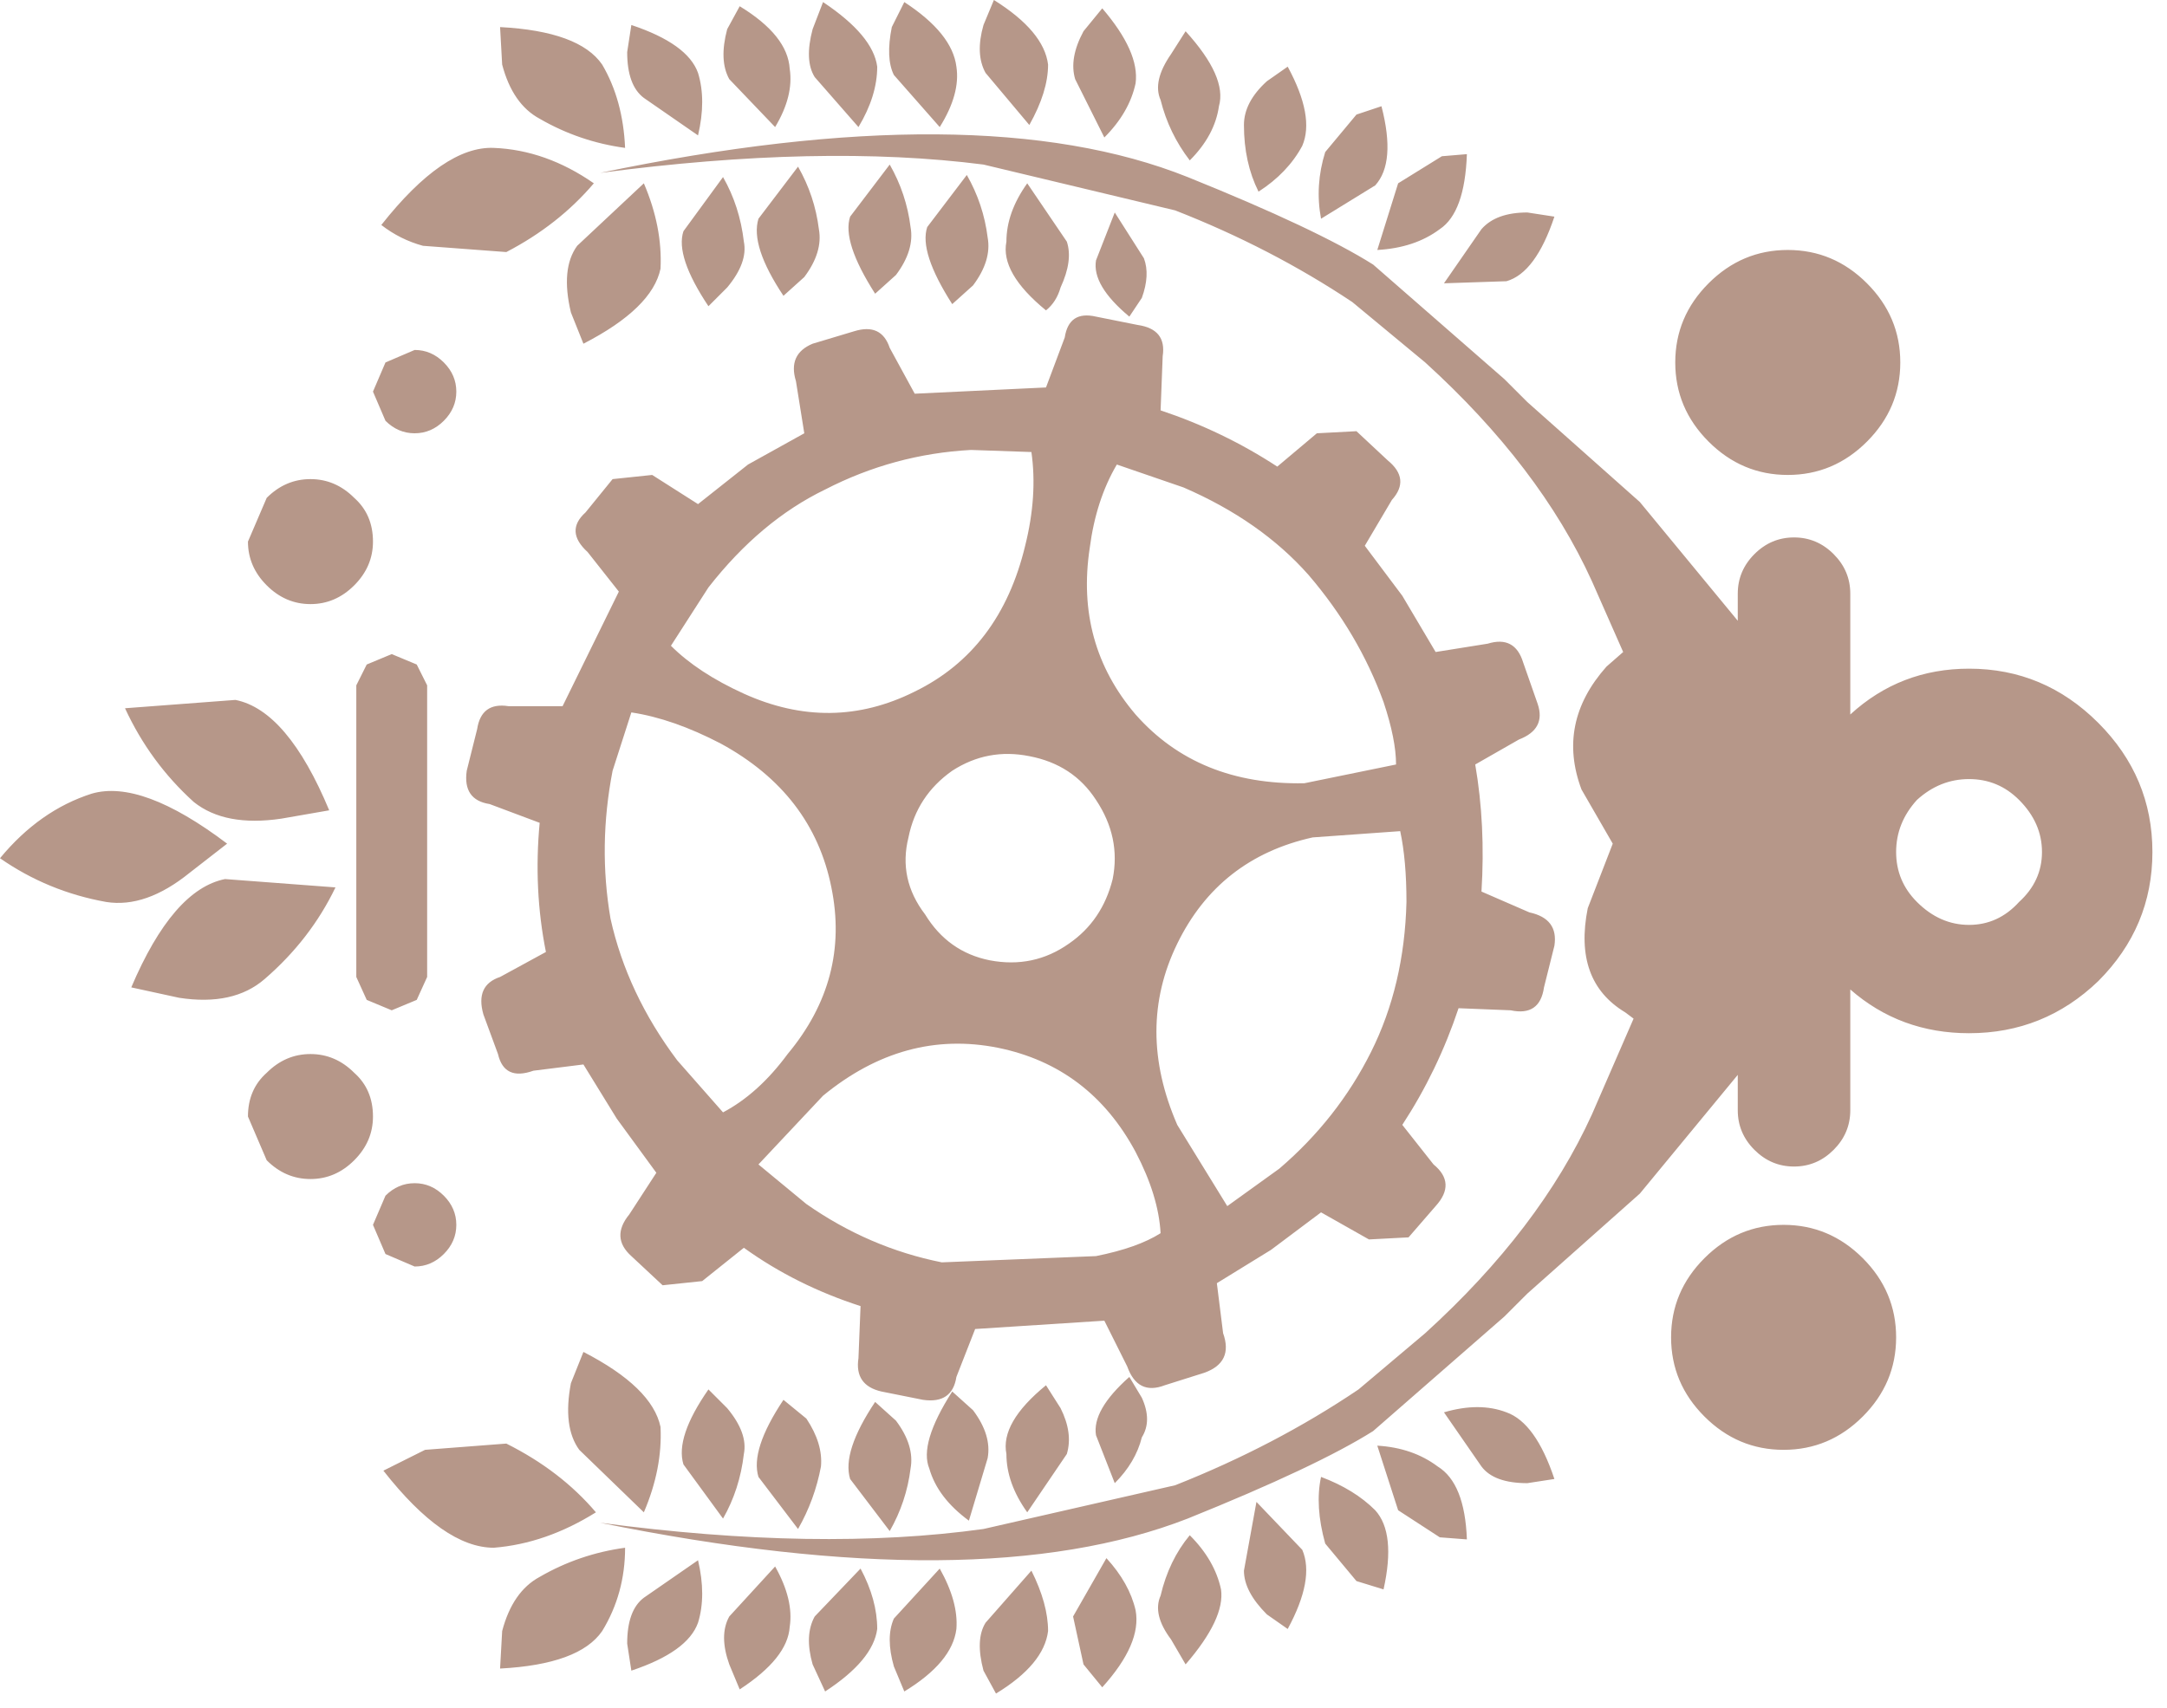 <?xml version="1.0" encoding="utf-8"?>
<svg version="1.1" id="Layer_1"
xmlns="http://www.w3.org/2000/svg"
xmlns:xlink="http://www.w3.org/1999/xlink"
width="52px" height="41px"
xml:space="preserve">
<g id="345" transform="matrix(1, 0, 0, 1, 35, 16.75)">
<path style="fill:#B69789;fill-opacity:1" d="M9.8,-9.95Q10.6 -9.15 10.6 -8.05Q10.6 -6.95 9.8 -6.15Q9 -5.35 7.9 -5.35Q6.8 -5.35 6 -6.15Q5.2 -6.95 5.2 -8.05Q5.2 -9.15 6 -9.95Q6.8 -10.75 7.9 -10.75Q9 -10.75 9.8 -9.95M1.65,-7.1L4.35 -4.7L6.7 -1.85L6.7 -2.5Q6.7 -3.05 7.1 -3.45Q7.5 -3.85 8.05 -3.85Q8.6 -3.85 9 -3.45Q9.4 -3.05 9.4 -2.5L9.4 0.4Q10.6 -0.7 12.25 -0.7Q14.05 -0.7 15.35 0.6Q16.65 1.9 16.65 3.7Q16.65 5.5 15.35 6.8Q14.05 8.05 12.25 8.05Q10.6 8.05 9.4 7L9.4 9.9Q9.4 10.45 9 10.85Q8.6 11.25 8.05 11.25Q7.5 11.25 7.1 10.85Q6.7 10.45 6.7 9.9L6.7 9.05L4.35 11.9L1.65 14.3L1.1 14.85L-2.05 17.6Q-3.4 18.45 -6.5 19.7Q-11.5 21.65 -20.6 19.8Q-15.35 20.5 -11.4 19.95L-6.8 18.9Q-4.4 17.95 -2.4 16.6L-0.8 15.25Q1.95 12.75 3.2 10L4.2 7.7L4 7.55Q2.75 6.8 3.1 5.05L3.7 3.5L2.95 2.2Q2.35 0.6 3.55 -0.75L3.95 -1.1L3.2 -2.8Q1.95 -5.55 -0.8 -8.05L-2.55 -9.5Q-4.5 -10.8 -6.8 -11.7L-11.4 -12.8Q-15.3 -13.3 -20.6 -12.6Q-11.5 -14.5 -6.5 -12.5Q-3.4 -11.25 -2.05 -10.4L1.1 -7.65L1.65 -7.1M2.3,-11.55Q1.85 -10.2 1.15 -10L-0.35 -9.95L0.55 -11.25Q0.9 -11.65 1.65 -11.65L2.3 -11.55M1.55,-0.85L1.9 0.15Q2.1 0.75 1.45 1L0.4 1.6Q0.65 3.05 0.55 4.65L1.7 5.15Q2.4 5.3 2.3 5.95L2.05 6.95Q1.95 7.65 1.25 7.5L0 7.45Q-0.5 8.95 -1.35 10.25L-0.6 11.2Q-0.05 11.65 -0.55 12.2L-1.2 12.95L-2.15 13L-3.3 12.35L-4.5 13.25L-5.8 14.05L-5.65 15.25Q-5.4 15.95 -6.1 16.2L-7.05 16.5Q-7.7 16.75 -7.95 16.05L-8.5 14.95L-11.6 15.15L-12.05 16.3Q-12.15 16.95 -12.85 16.85L-13.85 16.65Q-14.5 16.5 -14.4 15.85L-14.35 14.6Q-15.9 14.1 -17.15 13.2L-18.15 14L-19.1 14.1L-19.85 13.4Q-20.35 12.95 -19.9 12.4L-19.25 11.4L-20.2 10.1L-21 8.8L-22.2 8.95Q-22.9 9.2 -23.05 8.55L-23.4 7.6Q-23.6 6.9 -23 6.7L-21.9 6.1Q-22.2 4.6 -22.05 3L-23.25 2.55Q-23.9 2.45 -23.8 1.75L-23.55 0.75Q-23.45 0.1 -22.8 0.2L-21.5 0.2L-20.15 -2.55L-20.9 -3.5Q-21.45 -4 -20.95 -4.45L-20.3 -5.25L-19.35 -5.35L-18.25 -4.65L-17.05 -5.6L-15.7 -6.35L-15.9 -7.6Q-16.1 -8.25 -15.5 -8.5L-14.5 -8.8Q-13.85 -9 -13.65 -8.4L-13.05 -7.3L-9.9 -7.45L-9.45 -8.65Q-9.35 -9.3 -8.7 -9.15L-7.7 -8.95Q-7 -8.85 -7.1 -8.2L-7.15 -6.9Q-5.65 -6.4 -4.35 -5.55L-3.4 -6.35L-2.45 -6.4L-1.7 -5.7Q-1.15 -5.25 -1.6 -4.75L-2.25 -3.65L-1.35 -2.45L-0.55 -1.1L0.7 -1.3Q1.35 -1.5 1.55 -0.85M11,4.9Q11.55 5.45 12.25 5.45Q12.95 5.45 13.45 4.9Q14 4.4 14 3.7Q14 3 13.45 2.45Q12.95 1.95 12.25 1.95Q11.55 1.95 11 2.45Q10.5 3 10.5 3.7Q10.5 4.4 11 4.9M9.7,13.45Q10.5 14.25 10.5 15.35Q10.5 16.45 9.7 17.25Q8.9 18.05 7.8 18.05Q6.7 18.05 5.9 17.25Q5.1 16.45 5.1 15.35Q5.1 14.25 5.9 13.45Q6.7 12.65 7.8 12.65Q8.9 12.65 9.7 13.45M1.65,18.85Q0.85 18.85 0.55 18.45L-0.35 17.15Q0.5 16.9 1.15 17.15Q1.85 17.4 2.3 18.75L1.65 18.85M-20.55,-15.2Q-20.05 -14.35 -20 -13.2Q-21.1 -13.35 -22.05 -13.9Q-22.7 -14.25 -22.95 -15.2L-23 -16.1Q-21.1 -16 -20.55 -15.2M-21.15,-10.85L-19.55 -12.35Q-19.1 -11.3 -19.15 -10.3Q-19.35 -9.35 -21 -8.5L-21.3 -9.25Q-21.55 -10.3 -21.15 -10.85M-22.85,-10.7L-24.85 -10.85Q-25.4 -11 -25.85 -11.35Q-24.35 -13.25 -23.15 -13.2Q-21.9 -13.15 -20.75 -12.35Q-21.6 -11.35 -22.85 -10.7M-24.05,-7.35Q-24.05 -6.95 -24.35 -6.65Q-24.65 -6.35 -25.05 -6.35Q-25.45 -6.35 -25.75 -6.65L-26.05 -7.35L-25.75 -8.05L-25.05 -8.35Q-24.65 -8.35 -24.35 -8.05Q-24.05 -7.75 -24.05 -7.35M-26.5,-4.8Q-26.05 -4.4 -26.05 -3.75Q-26.05 -3.15 -26.5 -2.7Q-26.95 -2.25 -27.55 -2.25Q-28.15 -2.25 -28.6 -2.7Q-29.05 -3.15 -29.05 -3.75L-28.6 -4.8Q-28.15 -5.25 -27.55 -5.25Q-26.95 -5.25 -26.5 -4.8M-25.6,-1.05L-25 -0.8L-24.75 -0.3L-24.75 6.7L-25 7.25L-25.6 7.5L-26.2 7.25L-26.45 6.7L-26.45 -0.3L-26.2 -0.8L-25.6 -1.05M-8.55,-16.55Q-7.65 -15.5 -7.75 -14.75Q-7.9 -14.05 -8.5 -13.45L-9.2 -14.85Q-9.35 -15.35 -9 -16L-8.55 -16.55M-6.45,-12.9Q-6.95 -13.55 -7.15 -14.35Q-7.35 -14.8 -6.9 -15.45L-6.55 -16Q-5.55 -14.9 -5.75 -14.2Q-5.85 -13.5 -6.45 -12.9M-4.1,-15.15Q-3.45 -13.95 -3.75 -13.25Q-4.1 -12.6 -4.8 -12.15Q-5.15 -12.85 -5.15 -13.75Q-5.15 -14.3 -4.6 -14.8L-4.1 -15.15M-1.85,-14.2Q-1.5 -12.85 -2 -12.3L-3.3 -11.5Q-3.45 -12.3 -3.2 -13.1L-2.45 -14L-1.85 -14.2M-17.25,-16.6Q-16.1 -15.9 -16.05 -15.1Q-15.95 -14.45 -16.4 -13.7L-17.5 -14.85Q-17.75 -15.3 -17.55 -16.05L-17.25 -16.6M-15.25,-16.7Q-14.05 -15.9 -13.95 -15.15Q-13.95 -14.45 -14.4 -13.7L-15.45 -14.9Q-15.7 -15.3 -15.5 -16.05L-15.25 -16.7M-19.85,-16.15Q-18.5 -15.7 -18.25 -15Q-18.05 -14.35 -18.25 -13.5L-19.55 -14.4Q-19.95 -14.7 -19.95 -15.5L-19.85 -16.15M-11.15,-16.75Q-9.95 -16 -9.85 -15.2Q-9.85 -14.55 -10.3 -13.75L-11.35 -15Q-11.6 -15.45 -11.4 -16.15L-11.15 -16.75M-13.3,-16.7Q-12.15 -15.95 -12.05 -15.15Q-11.95 -14.5 -12.45 -13.7L-13.55 -14.95Q-13.75 -15.35 -13.6 -16.1L-13.3 -16.7M-10.35,-12.35L-9.4 -10.95Q-9.25 -10.5 -9.55 -9.85Q-9.65 -9.5 -9.9 -9.3Q-11 -10.2 -10.85 -10.95Q-10.85 -11.65 -10.35 -12.35M-11.65,-9.9L-12.15 -9.45Q-12.95 -10.7 -12.75 -11.3L-11.8 -12.55Q-11.4 -11.85 -11.3 -11.05Q-11.2 -10.5 -11.65 -9.9M-14,-9.7Q-14.8 -10.95 -14.6 -11.55L-13.65 -12.8Q-13.25 -12.1 -13.15 -11.3Q-13.05 -10.75 -13.5 -10.15L-14 -9.7M-17.55,-9.85L-18 -9.4Q-18.8 -10.6 -18.6 -11.2L-17.65 -12.5Q-17.25 -11.8 -17.15 -10.95Q-17.05 -10.45 -17.55 -9.85M-15.7,-10.1L-16.2 -9.65Q-17 -10.85 -16.8 -11.5L-15.85 -12.75Q-15.45 -12.05 -15.35 -11.25Q-15.25 -10.7 -15.7 -10.1M-17.15,-0.1Q-15.05 0.85 -13.05 -0.15Q-11 -1.15 -10.4 -3.65Q-10.1 -4.85 -10.25 -5.9L-11.7 -5.95Q-13.55 -5.85 -15.2 -5Q-16.75 -4.25 -18 -2.65L-18.9 -1.25Q-18.25 -0.6 -17.15 -0.1M-1.95,-10.75L-1.45 -12.35L-0.4 -13L0.2 -13.05Q0.15 -11.65 -0.45 -11.25Q-1.05 -10.8 -1.95 -10.75M-8.25,-11.65L-7.55 -10.55Q-7.4 -10.15 -7.6 -9.6L-7.9 -9.15Q-8.8 -9.9 -8.7 -10.5L-8.25 -11.65M-8.2,-5.6Q-8.7 -4.75 -8.85 -3.6Q-9.2 -1.3 -7.75 0.4Q-6.25 2.1 -3.7 2.05L-1.5 1.6Q-1.5 1 -1.8 0.1Q-2.4 -1.55 -3.6 -2.95Q-4.75 -4.25 -6.6 -5.05L-8.2 -5.6M-1.4,3.2L-3.5 3.35Q-5.75 3.85 -6.75 5.9Q-7.75 7.95 -6.75 10.25L-5.55 12.2L-4.3 11.3Q-2.9 10.1 -2.1 8.5Q-1.3 6.9 -1.25 4.9Q-1.25 3.9 -1.4 3.2M-8.3,4.35Q-8.1 3.35 -8.7 2.45Q-9.25 1.6 -10.3 1.4Q-11.3 1.2 -12.15 1.75Q-13 2.35 -13.2 3.35Q-13.45 4.35 -12.8 5.2Q-12.25 6.1 -11.25 6.3Q-10.2 6.5 -9.35 5.9Q-8.55 5.35 -8.3 4.35M-19.85,0.35L-20.3 1.75Q-20.65 3.55 -20.35 5.3Q-19.95 7.1 -18.75 8.7L-17.65 9.95Q-16.8 9.5 -16.1 8.55Q-14.6 6.75 -15.05 4.55Q-15.5 2.3 -17.7 1.1Q-18.85 0.5 -19.85 0.35M-15.65,12.15Q-14.15 13.2 -12.4 13.55L-8.7 13.4Q-7.7 13.2 -7.15 12.85Q-7.2 11.95 -7.75 10.9Q-8.85 8.85 -11.05 8.4Q-13.3 7.95 -15.25 9.55L-16.8 11.2L-15.65 12.15M-13.5,17.35Q-13.05 17.95 -13.15 18.5Q-13.25 19.3 -13.65 20L-14.6 18.75Q-14.8 18.1 -14 16.9L-13.5 17.35M-11.65,17.1Q-11.2 17.7 -11.3 18.25L-11.75 19.75Q-12.5 19.2 -12.7 18.5Q-12.95 17.9 -12.15 16.65L-11.65 17.1M-18,16.6L-17.55 17.05Q-17.05 17.65 -17.15 18.15Q-17.25 19 -17.65 19.7L-18.6 18.4Q-18.8 17.75 -18 16.6M-15.65,17.3Q-15.25 17.9 -15.3 18.45Q-15.45 19.25 -15.85 19.95L-16.8 18.7Q-17 18.05 -16.2 16.85L-15.65 17.3M-18.25,20.7Q-18.05 21.55 -18.25 22.2Q-18.5 22.9 -19.85 23.35L-19.95 22.7Q-19.95 21.9 -19.55 21.6L-18.25 20.7M-15.5,23.2Q-15.7 22.5 -15.45 22.05L-14.35 20.9Q-13.95 21.65 -13.95 22.35Q-14.05 23.1 -15.2 23.85L-15.5 23.2M-17.5,22.05L-16.4 20.85Q-15.95 21.65 -16.05 22.3Q-16.1 23.05 -17.25 23.8L-17.5 23.2Q-17.75 22.5 -17.5 22.05M-13.55,23.25Q-13.75 22.55 -13.55 22.1L-12.45 20.9Q-12 21.7 -12.05 22.35Q-12.15 23.15 -13.3 23.85L-13.55 23.25M-11.35,22.2L-10.25 20.95Q-9.85 21.75 -9.85 22.4Q-9.95 23.2 -11.1 23.9L-11.4 23.35Q-11.6 22.6 -11.35 22.2M-19.55,19.55L-21.1 18.05Q-21.5 17.5 -21.3 16.45L-21 15.7Q-19.35 16.55 -19.15 17.5Q-19.1 18.5 -19.55 19.55M-10.85,18.15Q-11 17.4 -9.9 16.5L-9.55 17.05Q-9.25 17.65 -9.4 18.15L-10.35 19.55Q-10.85 18.85 -10.85 18.15M-0.5,18.45Q0.15 18.85 0.2 20.2L-0.45 20.15L-1.45 19.5L-1.95 17.95Q-1.1 18 -0.5 18.45M-7.9,16.3L-7.6 16.8Q-7.35 17.35 -7.6 17.75Q-7.75 18.35 -8.25 18.85L-8.7 17.7Q-8.8 17.1 -7.9 16.3M-6.45,20.1Q-5.85 20.7 -5.7 21.4Q-5.6 22.1 -6.55 23.2L-6.9 22.6Q-7.35 22 -7.15 21.55Q-6.95 20.7 -6.45 20.1M-9.25,22.05L-8.45 20.65Q-7.9 21.25 -7.75 21.9Q-7.6 22.7 -8.55 23.75L-9 23.2L-9.25 22.05M-2.45,21.2L-3.2 20.3Q-3.45 19.4 -3.3 18.7Q-2.5 19 -2 19.5Q-1.5 20.05 -1.8 21.4L-2.45 21.2M-3.75,20.45Q-3.45 21.15 -4.1 22.35L-4.6 22Q-5.15 21.45 -5.15 20.95L-4.85 19.3L-3.75 20.45M-30.35,2.5Q-31.4 1.55 -32 0.25L-29.35 0.05Q-28.1 0.3 -27.1 2.7L-28.25 2.9Q-29.6 3.1 -30.35 2.5M-26.95,4.55Q-27.55 5.8 -28.65 6.75Q-29.4 7.4 -30.7 7.2L-31.85 6.95Q-30.85 4.6 -29.6 4.35L-26.95 4.55M-26.5,9Q-26.05 9.4 -26.05 10.05Q-26.05 10.65 -26.5 11.1Q-26.95 11.55 -27.55 11.55Q-28.15 11.55 -28.6 11.1L-29.05 10.05Q-29.05 9.4 -28.6 9Q-28.15 8.55 -27.55 8.55Q-26.95 8.55 -26.5 9M-24.35,11.95Q-24.05 12.25 -24.05 12.65Q-24.05 13.05 -24.35 13.35Q-24.65 13.65 -25.05 13.65L-25.75 13.35L-26.05 12.65L-25.75 11.95Q-25.45 11.65 -25.05 11.65Q-24.65 11.65 -24.35 11.95M-35,3.85Q-34.05 2.7 -32.8 2.3Q-31.6 1.95 -29.55 3.5L-30.45 4.2Q-31.5 5.05 -32.45 4.9Q-33.85 4.65 -35 3.85M-22.85,17.9Q-21.55 18.55 -20.7 19.55Q-21.9 20.3 -23.15 20.4Q-24.35 20.4 -25.8 18.55L-24.8 18.05L-22.85 17.9M-22.05,21.1Q-21.1 20.55 -20 20.4Q-20 21.5 -20.55 22.4Q-21.1 23.2 -23 23.3L-22.95 22.4Q-22.7 21.45 -22.05 21.1" />
</g>
</svg>
